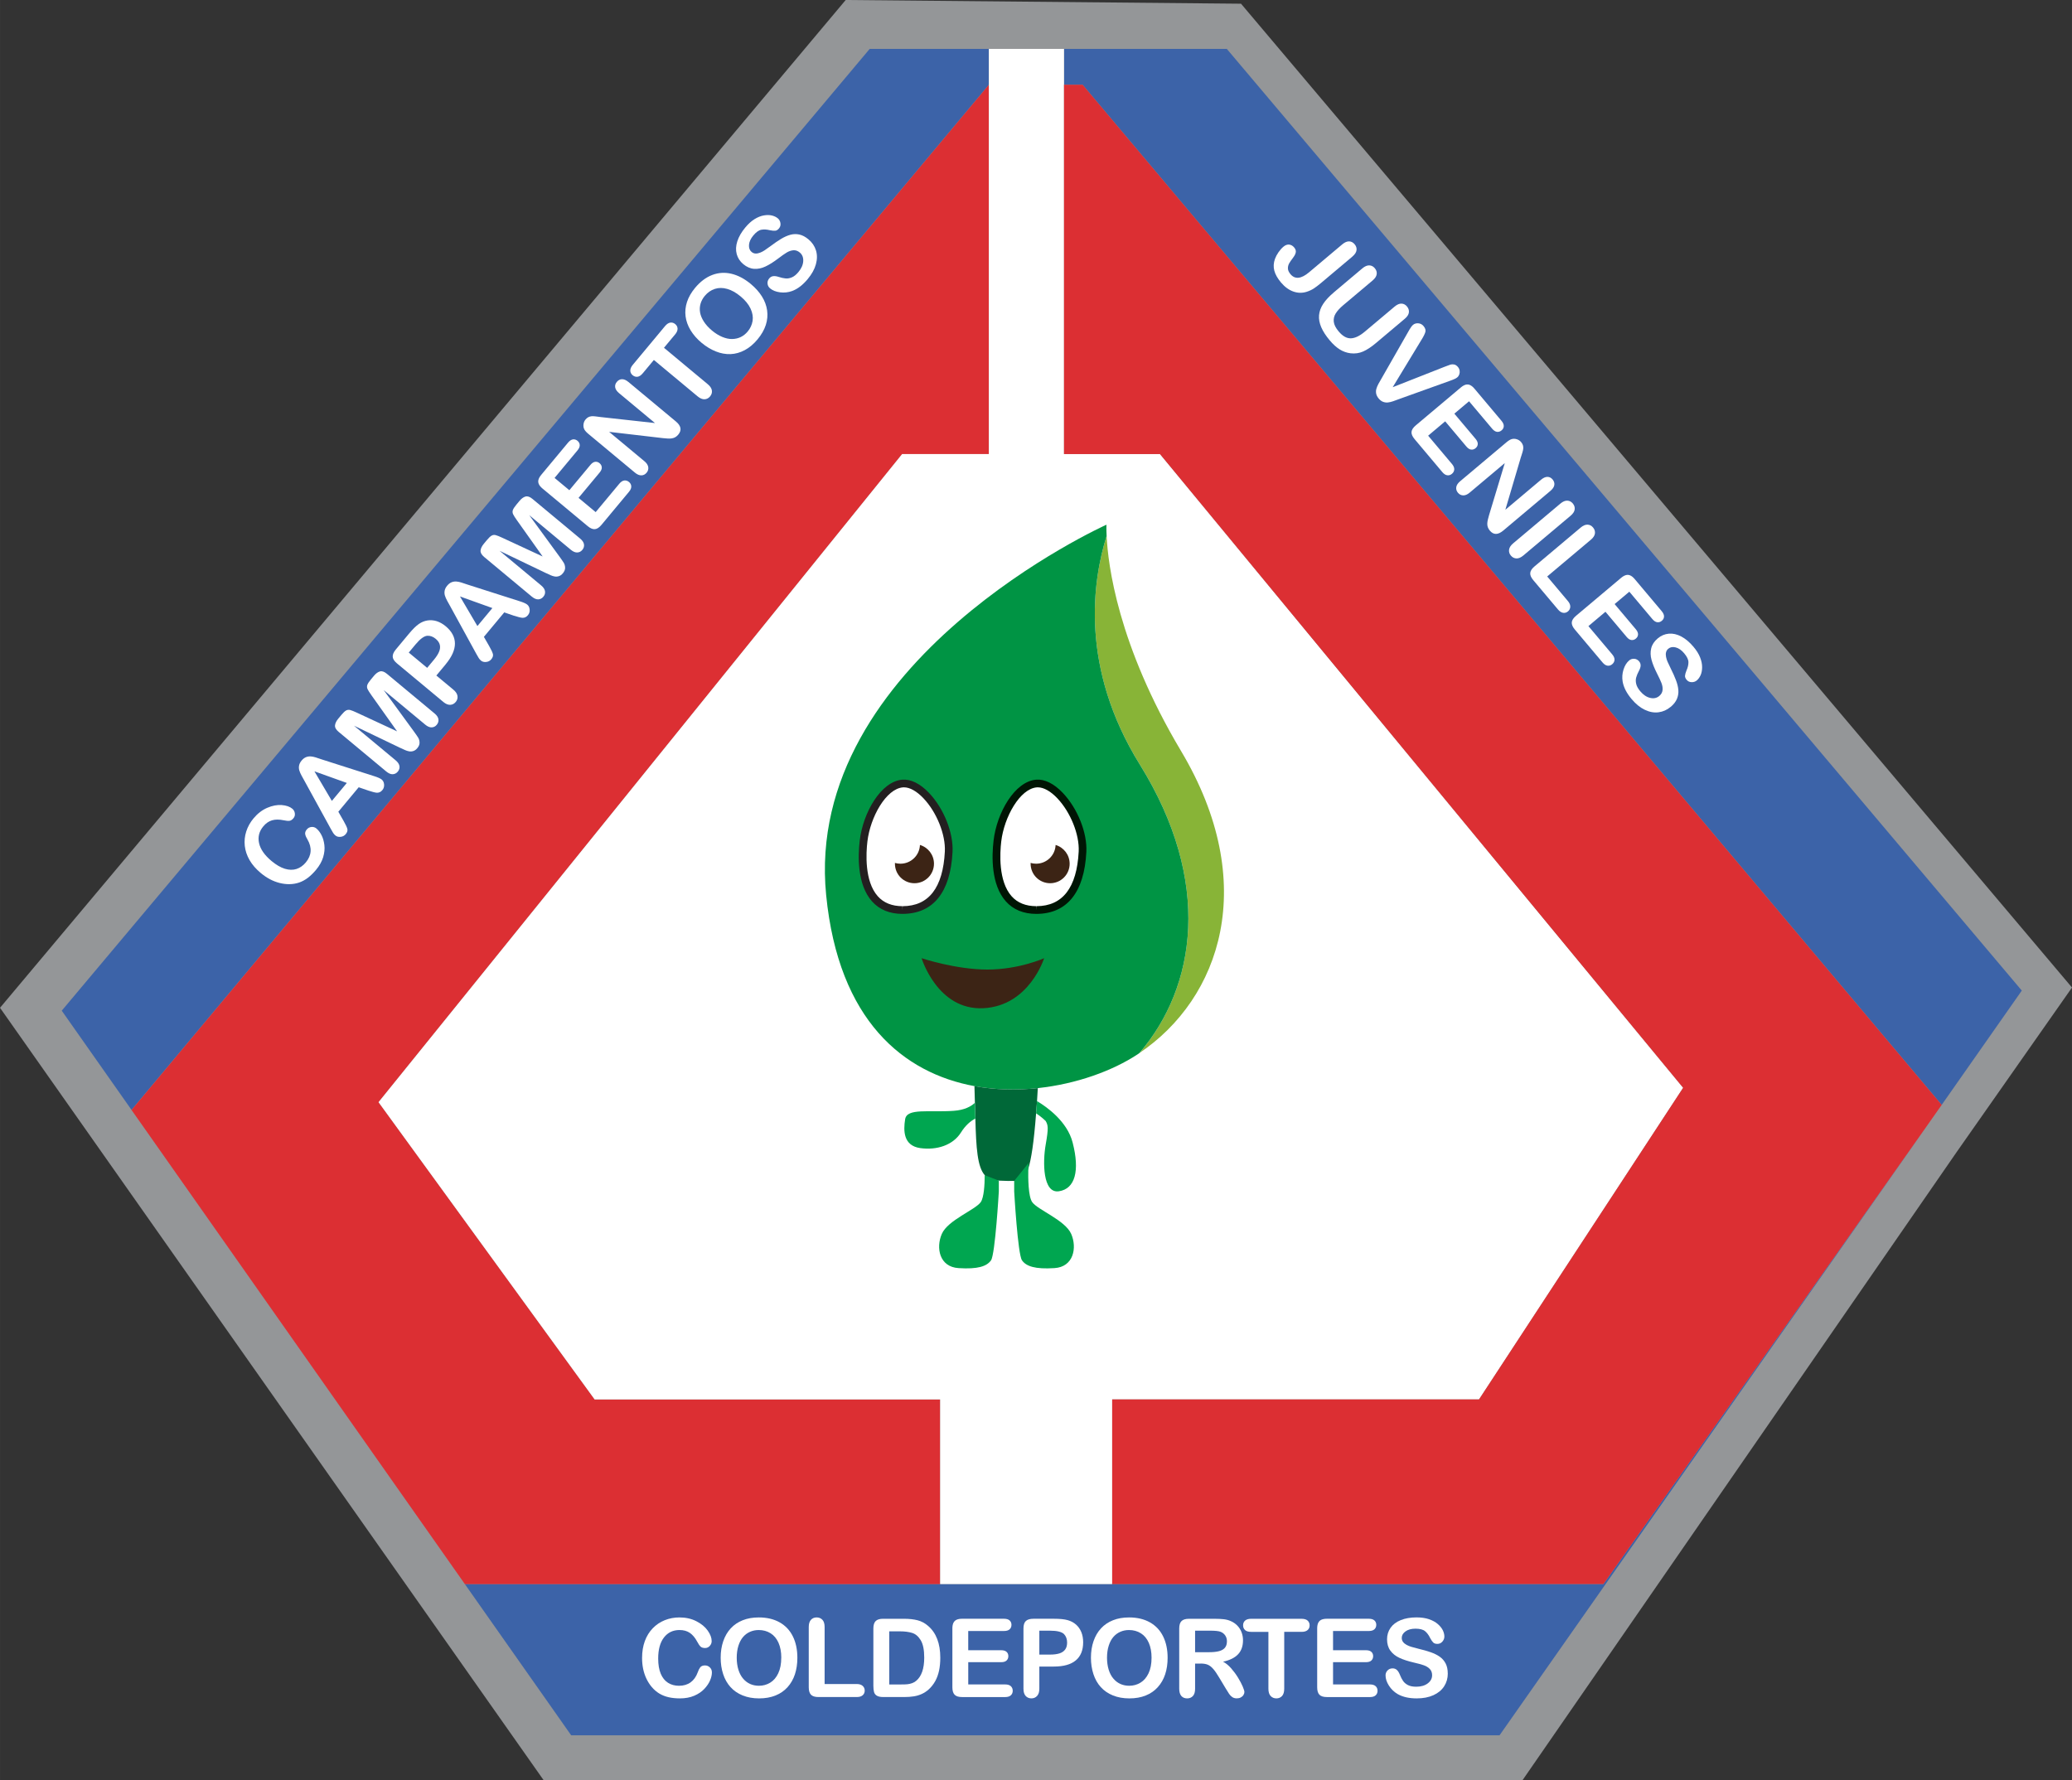 <?xml version="1.0" encoding="UTF-8" standalone="no"?>
<!-- Created with Inkscape (http://www.inkscape.org/) -->

<svg
   xmlns:dc="http://purl.org/dc/elements/1.1/"
   xmlns:cc="http://creativecommons.org/ns#"
   xmlns:rdf="http://www.w3.org/1999/02/22-rdf-syntax-ns#"
   xmlns:svg="http://www.w3.org/2000/svg"
   xmlns="http://www.w3.org/2000/svg"
   xmlns:sodipodi="http://sodipodi.sourceforge.net/DTD/sodipodi-0.dtd"
   xmlns:inkscape="http://www.inkscape.org/namespaces/inkscape"
   width="42.382mm"
   height="36.419mm"
   viewBox="0 0 150.172 129.045"
   id="svg17233"
   version="1.1"
   inkscape:version="0.91 r13725"
   sodipodi:docname="hoja.svg">
  <rect x="0" y="0" width="150.172" height="129.045" fill="#333333" stroke="none"/>
  <defs
     id="defs17235" />
  <sodipodi:namedview
     id="base"
     pagecolor="#ffffff"
     bordercolor="#666666"
     borderopacity="1.0"
     inkscape:pageopacity="0.0"
     inkscape:pageshadow="2"
     inkscape:zoom="0.35"
     inkscape:cx="-505.6284"
     inkscape:cy="-198.33458"
     inkscape:document-units="px"
     inkscape:current-layer="layer1"
     showgrid="false"
     fit-margin-top="0"
     fit-margin-left="0"
     fit-margin-right="0"
     fit-margin-bottom="0"
     inkscape:window-width="1366"
     inkscape:window-height="744"
     inkscape:window-x="0"
     inkscape:window-y="24"
     inkscape:window-maximized="1" />
  <g
     inkscape:label="Capa 1"
     inkscape:groupmode="layer"
     id="layer1"
     transform="translate(-344.914,-204.982)">
    <g
       transform="matrix(1.25,0,0,-1.25,-160.938,785.177)"
       id="g12027">
      <path
         d="m 436.203,360.92 -31.521,44.793 49.034,58.443 22.922,-0.215 48.182,-57.053 -6.691,-9.545 -25.17,-36.423 -56.756,0 z"
         style="fill:#949698;fill-opacity:1;fill-rule:nonzero;stroke:none"
         id="path12029"
         inkscape:connector-curvature="0" />
      <path
         d="m 516.591,399.125 -24.964,-35.602 -53.827,0 -6.167,8.772 66.016,0 18.941,26.83 z"
         style="fill:#3c63a8;fill-opacity:1;fill-rule:nonzero;stroke:none"
         id="path12031"
         inkscape:connector-curvature="0" />
      <path
         d="m 462.017,461.321 0,-2.08 -49.709,-59.451 -4.047,5.756 46.847,55.775 6.91,0 z"
         style="fill:#3c63a8;fill-opacity:1;fill-rule:nonzero;stroke:none"
         id="path12033"
         inkscape:connector-curvature="0" />
      <path
         d="m 456.991,437.825 -30.361,-37.586 12.53,-17.237 20.034,0 0,-10.708 -27.56,0 -19.326,27.494 49.709,59.451 0,-21.415 -5.026,0 z"
         style="fill:#dc2f33;fill-opacity:1;fill-rule:nonzero;stroke:none"
         id="path12035"
         inkscape:connector-curvature="0" />
      <path
         d="m 521.91,406.712 -4.646,-6.63 -49.81,59.158 -1.079,0 0,2.08 9.44,0 46.095,-54.609 z"
         style="fill:#3c63a8;fill-opacity:1;fill-rule:nonzero;stroke:none"
         id="path12037"
         inkscape:connector-curvature="0" />
      <path
         d="m 502.273,401.075 -11.835,-18.072 -21.271,0 0,-10.708 -9.973,0 0,10.708 -20.034,0 -12.53,17.237 30.361,37.586 5.026,0 0,23.495 4.357,0 0,-23.495 5.564,0 30.335,-36.751 z"
         style="fill:#ffffff;fill-opacity:1;fill-rule:nonzero;stroke:none"
         id="path12039"
         inkscape:connector-curvature="0" />
      <path
         d="m 517.264,400.082 -0.446,-0.634 -0.227,-0.323 -18.941,-26.83 -28.482,0 0,10.708 21.271,0 11.835,18.072 -30.335,36.751 -5.564,0 0,21.415 1.079,0 49.81,-59.158 z"
         style="fill:#dc2f33;fill-opacity:1;fill-rule:nonzero;stroke:none"
         id="path12041"
         inkscape:connector-curvature="0" />
      <g
         id="g12043" />
      <g
         id="g12045" />
      <g
         id="g12047">
        <g
           id="g12049">
          <path
             d="m 423.031,416.107 c 0.111,-0.092 0.209,-0.22 0.292,-0.382 0.084,-0.162 0.139,-0.354 0.166,-0.575 0.027,-0.221 0.003,-0.455 -0.071,-0.703 -0.074,-0.247 -0.212,-0.492 -0.414,-0.735 -0.153,-0.184 -0.31,-0.337 -0.47,-0.459 -0.161,-0.122 -0.329,-0.213 -0.505,-0.275 -0.176,-0.061 -0.367,-0.093 -0.574,-0.096 -0.186,-8e-4 -0.373,0.022 -0.563,0.07 -0.19,0.048 -0.375,0.12 -0.557,0.215 -0.18,0.095 -0.358,0.215 -0.531,0.359 -0.281,0.234 -0.498,0.484 -0.652,0.75 -0.154,0.267 -0.246,0.542 -0.278,0.826 -0.032,0.284 -0.003,0.562 0.084,0.836 0.088,0.274 0.228,0.526 0.421,0.758 0.235,0.282 0.501,0.487 0.797,0.614 0.296,0.127 0.577,0.18 0.84,0.16 0.264,-0.021 0.469,-0.092 0.617,-0.215 0.081,-0.068 0.129,-0.156 0.143,-0.264 0.015,-0.109 -0.012,-0.203 -0.079,-0.284 -0.076,-0.091 -0.153,-0.141 -0.233,-0.151 -0.081,-0.01 -0.197,0.002 -0.347,0.033 -0.249,0.052 -0.469,0.051 -0.658,-0.002 -0.189,-0.054 -0.361,-0.171 -0.512,-0.353 -0.242,-0.29 -0.324,-0.614 -0.246,-0.969 0.077,-0.355 0.319,-0.703 0.725,-1.041 0.272,-0.226 0.529,-0.375 0.772,-0.449 0.243,-0.073 0.468,-0.078 0.673,-0.012 0.205,0.066 0.385,0.193 0.541,0.38 0.169,0.203 0.262,0.417 0.278,0.641 0.016,0.224 -0.044,0.453 -0.18,0.687 -0.067,0.107 -0.111,0.206 -0.131,0.299 -0.021,0.093 0.009,0.188 0.091,0.286 0.07,0.084 0.16,0.132 0.268,0.143 0.109,0.012 0.207,-0.019 0.295,-0.092"
             style="fill:#ffffff;fill-opacity:1;fill-rule:nonzero;stroke:none"
             id="path12051"
             inkscape:connector-curvature="0" />
          <path
             d="m 426.056,418.304 -0.577,0.198 -1.181,-1.419 0.309,-0.539 c 0.12,-0.21 0.192,-0.364 0.215,-0.461 0.022,-0.097 -0.01,-0.198 -0.097,-0.302 -0.074,-0.089 -0.172,-0.141 -0.293,-0.154 -0.122,-0.014 -0.224,0.013 -0.307,0.082 -0.048,0.04 -0.09,0.088 -0.128,0.146 -0.037,0.058 -0.086,0.143 -0.147,0.255 l -1.524,2.779 c -0.044,0.079 -0.096,0.175 -0.158,0.286 -0.061,0.112 -0.105,0.213 -0.132,0.303 -0.027,0.091 -0.032,0.185 -0.014,0.281 0.017,0.097 0.066,0.194 0.146,0.291 0.082,0.098 0.169,0.165 0.262,0.2 0.091,0.035 0.184,0.048 0.277,0.04 0.092,-0.008 0.184,-0.027 0.274,-0.055 0.09,-0.029 0.21,-0.068 0.359,-0.119 l 3.011,-0.962 c 0.231,-0.071 0.385,-0.14 0.463,-0.204 0.081,-0.067 0.127,-0.163 0.138,-0.286 0.011,-0.124 -0.023,-0.233 -0.102,-0.328 -0.046,-0.055 -0.096,-0.095 -0.148,-0.118 -0.053,-0.023 -0.108,-0.034 -0.164,-0.033 -0.057,0.002 -0.133,0.017 -0.23,0.044 -0.096,0.028 -0.181,0.053 -0.253,0.076 z m -2.133,-0.594 0,0 0.868,1.043 -1.879,0.673 1.011,-1.715 z"
             style="fill:#ffffff;fill-opacity:1;fill-rule:nonzero;stroke:none"
             id="path12053"
             inkscape:connector-curvature="0" />
          <path
             d="m 427.897,420.781 -2.689,1.291 2.409,-2.004 c 0.134,-0.111 0.209,-0.225 0.226,-0.339 0.017,-0.115 -0.015,-0.221 -0.097,-0.32 -0.079,-0.095 -0.177,-0.145 -0.293,-0.151 -0.116,-0.006 -0.241,0.048 -0.377,0.16 l -2.761,2.298 c -0.152,0.127 -0.222,0.252 -0.209,0.376 0.013,0.124 0.076,0.253 0.188,0.388 l 0.182,0.219 c 0.109,0.132 0.201,0.217 0.274,0.257 0.074,0.039 0.153,0.048 0.239,0.025 0.086,-0.023 0.213,-0.074 0.384,-0.154 l 2.333,-1.083 -1.49,2.097 c -0.109,0.153 -0.183,0.269 -0.221,0.349 -0.038,0.08 -0.044,0.16 -0.019,0.239 0.026,0.079 0.093,0.185 0.203,0.316 l 0.182,0.219 c 0.112,0.135 0.228,0.22 0.346,0.255 0.12,0.035 0.255,-0.011 0.408,-0.138 l 2.761,-2.297 c 0.134,-0.111 0.209,-0.224 0.226,-0.339 0.017,-0.115 -0.016,-0.222 -0.099,-0.322 -0.078,-0.094 -0.175,-0.143 -0.292,-0.148 -0.117,-0.005 -0.242,0.048 -0.375,0.159 l -2.409,2.004 1.759,-2.409 c 0.114,-0.157 0.195,-0.274 0.243,-0.353 0.048,-0.079 0.074,-0.173 0.078,-0.281 0.005,-0.108 -0.039,-0.217 -0.13,-0.326 -0.069,-0.083 -0.145,-0.138 -0.228,-0.165 -0.084,-0.028 -0.166,-0.034 -0.248,-0.019 -0.082,0.014 -0.164,0.041 -0.247,0.079 -0.083,0.038 -0.169,0.078 -0.257,0.119"
             style="fill:#ffffff;fill-opacity:1;fill-rule:nonzero;stroke:none"
             id="path12055"
             inkscape:connector-curvature="0" />
          <path
             d="m 430.52,425.629 -0.539,-0.647 0.988,-0.822 c 0.141,-0.117 0.221,-0.24 0.238,-0.367 0.018,-0.127 -0.016,-0.241 -0.101,-0.343 -0.088,-0.106 -0.197,-0.162 -0.322,-0.167 -0.126,-0.005 -0.259,0.051 -0.399,0.167 l -2.69,2.238 c -0.155,0.13 -0.237,0.258 -0.244,0.385 -0.007,0.127 0.054,0.268 0.184,0.423 l 0.755,0.907 c 0.223,0.268 0.415,0.457 0.577,0.568 0.158,0.11 0.327,0.178 0.505,0.205 0.179,0.027 0.357,0.013 0.535,-0.044 0.178,-0.057 0.351,-0.155 0.517,-0.293 0.355,-0.296 0.533,-0.629 0.535,-1.001 10e-4,-0.372 -0.179,-0.774 -0.539,-1.207 z m -1.742,1.16 0,0 -0.396,-0.476 1.067,-0.887 0.396,0.476 c 0.139,0.167 0.237,0.32 0.295,0.462 0.059,0.141 0.072,0.274 0.042,0.398 -0.03,0.125 -0.11,0.241 -0.238,0.348 -0.154,0.128 -0.317,0.187 -0.489,0.177 -0.188,-0.016 -0.413,-0.182 -0.676,-0.497"
             style="fill:#ffffff;fill-opacity:1;fill-rule:nonzero;stroke:none"
             id="path12057"
             inkscape:connector-curvature="0" />
          <path
             d="m 434.495,428.445 -0.576,0.198 -1.181,-1.419 0.309,-0.539 c 0.12,-0.211 0.192,-0.364 0.215,-0.461 0.022,-0.097 -0.01,-0.198 -0.097,-0.302 -0.074,-0.089 -0.172,-0.141 -0.293,-0.154 -0.122,-0.014 -0.224,0.013 -0.306,0.082 -0.048,0.04 -0.091,0.089 -0.128,0.147 -0.037,0.058 -0.086,0.143 -0.147,0.255 l -1.523,2.779 c -0.044,0.079 -0.097,0.175 -0.159,0.286 -0.061,0.112 -0.105,0.213 -0.132,0.304 -0.027,0.09 -0.031,0.184 -0.014,0.281 0.018,0.097 0.066,0.194 0.147,0.291 0.082,0.098 0.169,0.165 0.261,0.2 0.092,0.035 0.184,0.048 0.277,0.04 0.092,-0.008 0.184,-0.027 0.274,-0.055 0.09,-0.029 0.21,-0.068 0.358,-0.119 l 3.011,-0.962 c 0.231,-0.071 0.385,-0.139 0.463,-0.204 0.081,-0.067 0.127,-0.163 0.138,-0.286 0.012,-0.124 -0.023,-0.233 -0.102,-0.328 -0.046,-0.056 -0.096,-0.095 -0.148,-0.118 -0.053,-0.023 -0.108,-0.034 -0.164,-0.032 -0.056,0.002 -0.133,0.016 -0.229,0.044 -0.097,0.028 -0.181,0.053 -0.254,0.076 z m -2.133,-0.594 0,0 0.868,1.043 -1.878,0.673 1.01,-1.716 z"
             style="fill:#ffffff;fill-opacity:1;fill-rule:nonzero;stroke:none"
             id="path12059"
             inkscape:connector-curvature="0" />
          <path
             d="m 436.336,430.923 -2.689,1.291 2.409,-2.005 c 0.134,-0.111 0.209,-0.224 0.226,-0.339 0.017,-0.115 -0.015,-0.222 -0.097,-0.32 -0.079,-0.095 -0.177,-0.145 -0.293,-0.151 -0.116,-0.006 -0.241,0.048 -0.377,0.16 l -2.761,2.298 c -0.152,0.127 -0.221,0.252 -0.209,0.376 0.013,0.124 0.076,0.253 0.188,0.388 l 0.182,0.219 c 0.11,0.132 0.201,0.217 0.274,0.257 0.074,0.04 0.152,0.048 0.239,0.025 0.086,-0.023 0.213,-0.074 0.383,-0.154 l 2.334,-1.083 -1.49,2.098 c -0.109,0.152 -0.183,0.269 -0.221,0.349 -0.039,0.08 -0.044,0.16 -0.019,0.239 0.026,0.079 0.094,0.185 0.203,0.316 l 0.182,0.219 c 0.112,0.135 0.228,0.22 0.347,0.255 0.12,0.035 0.255,-0.011 0.408,-0.138 l 2.761,-2.297 c 0.134,-0.111 0.209,-0.224 0.226,-0.339 0.017,-0.115 -0.016,-0.222 -0.099,-0.322 -0.078,-0.093 -0.175,-0.143 -0.292,-0.148 -0.117,-0.005 -0.242,0.048 -0.375,0.159 l -2.409,2.005 1.758,-2.409 c 0.114,-0.157 0.195,-0.275 0.243,-0.354 0.048,-0.079 0.075,-0.173 0.079,-0.281 0.004,-0.109 -0.04,-0.217 -0.131,-0.327 -0.069,-0.083 -0.145,-0.138 -0.228,-0.165 -0.083,-0.027 -0.166,-0.034 -0.248,-0.019 -0.082,0.014 -0.164,0.041 -0.247,0.079 -0.083,0.038 -0.169,0.078 -0.257,0.119"
             style="fill:#ffffff;fill-opacity:1;fill-rule:nonzero;stroke:none"
             id="path12061"
             inkscape:connector-curvature="0" />
          <path
             d="m 438.161,438.034 -1.325,-1.593 0.857,-0.713 1.22,1.466 c 0.09,0.108 0.181,0.168 0.274,0.181 0.093,0.013 0.179,-0.014 0.258,-0.08 0.079,-0.066 0.122,-0.146 0.129,-0.24 0.006,-0.094 -0.036,-0.195 -0.128,-0.305 l -1.22,-1.466 0.993,-0.826 1.371,1.647 c 0.092,0.111 0.188,0.173 0.286,0.187 0.098,0.013 0.19,-0.016 0.276,-0.087 0.083,-0.069 0.126,-0.152 0.131,-0.252 0.005,-0.099 -0.039,-0.205 -0.132,-0.316 l -1.598,-1.921 c -0.128,-0.154 -0.255,-0.236 -0.379,-0.247 -0.124,-0.011 -0.263,0.047 -0.415,0.174 l -2.623,2.183 c -0.102,0.085 -0.172,0.168 -0.211,0.252 -0.039,0.084 -0.046,0.17 -0.023,0.259 0.024,0.089 0.078,0.183 0.162,0.283 l 1.552,1.866 c 0.094,0.113 0.189,0.175 0.284,0.189 0.095,0.013 0.183,-0.014 0.265,-0.081 0.082,-0.069 0.126,-0.151 0.13,-0.247 0.005,-0.097 -0.04,-0.201 -0.134,-0.314"
             style="fill:#ffffff;fill-opacity:1;fill-rule:nonzero;stroke:none"
             id="path12063"
             inkscape:connector-curvature="0" />
          <path
             d="m 439.47,439.975 3.188,-0.352 -2.076,1.728 c -0.135,0.112 -0.211,0.225 -0.231,0.339 -0.019,0.114 0.012,0.22 0.094,0.319 0.085,0.102 0.185,0.154 0.301,0.157 0.117,0.002 0.242,-0.053 0.377,-0.165 l 2.745,-2.284 c 0.306,-0.255 0.354,-0.509 0.142,-0.763 -0.053,-0.064 -0.11,-0.113 -0.17,-0.149 -0.061,-0.035 -0.129,-0.059 -0.206,-0.071 -0.077,-0.012 -0.157,-0.014 -0.241,-0.008 -0.086,0.006 -0.172,0.013 -0.258,0.021 l -3.136,0.366 2.045,-1.702 c 0.133,-0.111 0.207,-0.226 0.225,-0.344 0.016,-0.118 -0.015,-0.226 -0.096,-0.323 -0.083,-0.1 -0.185,-0.152 -0.303,-0.154 -0.12,-0.003 -0.245,0.05 -0.377,0.16 l -2.692,2.24 c -0.115,0.095 -0.194,0.183 -0.238,0.262 -0.046,0.089 -0.063,0.188 -0.05,0.296 0.013,0.107 0.052,0.202 0.12,0.282 0.053,0.064 0.109,0.109 0.167,0.138 0.058,0.028 0.12,0.044 0.182,0.05 0.064,0.005 0.138,0.002 0.223,-0.008 0.085,-0.011 0.174,-0.021 0.266,-0.034"
             style="fill:#ffffff;fill-opacity:1;fill-rule:nonzero;stroke:none"
             id="path12065"
             inkscape:connector-curvature="0" />
          <path
             d="m 443.821,444.759 -0.641,-0.771 2.535,-2.11 c 0.146,-0.121 0.227,-0.244 0.243,-0.368 0.017,-0.124 -0.018,-0.237 -0.104,-0.341 -0.087,-0.105 -0.194,-0.16 -0.32,-0.167 -0.126,-0.006 -0.261,0.051 -0.405,0.17 l -2.535,2.11 -0.642,-0.771 c -0.1,-0.121 -0.202,-0.188 -0.303,-0.203 -0.103,-0.014 -0.197,0.015 -0.284,0.087 -0.09,0.075 -0.137,0.166 -0.138,0.27 -0.001,0.105 0.046,0.215 0.142,0.331 l 1.87,2.247 c 0.102,0.122 0.204,0.19 0.308,0.205 0.104,0.015 0.199,-0.015 0.286,-0.087 0.087,-0.073 0.132,-0.161 0.135,-0.266 0.003,-0.105 -0.046,-0.217 -0.146,-0.338"
             style="fill:#ffffff;fill-opacity:1;fill-rule:nonzero;stroke:none"
             id="path12067"
             inkscape:connector-curvature="0" />
          <path
             d="m 444.983,447.462 c 0.301,0.362 0.633,0.612 0.996,0.749 0.363,0.137 0.735,0.16 1.117,0.068 0.382,-0.092 0.755,-0.29 1.12,-0.593 0.27,-0.225 0.484,-0.466 0.644,-0.722 0.16,-0.257 0.26,-0.525 0.3,-0.806 0.04,-0.281 0.015,-0.563 -0.076,-0.847 -0.092,-0.284 -0.252,-0.563 -0.48,-0.837 -0.227,-0.273 -0.475,-0.481 -0.742,-0.623 -0.268,-0.143 -0.542,-0.219 -0.822,-0.23 -0.28,-0.011 -0.564,0.04 -0.851,0.154 -0.287,0.114 -0.561,0.28 -0.823,0.497 -0.268,0.223 -0.482,0.467 -0.642,0.73 -0.16,0.263 -0.257,0.533 -0.292,0.81 -0.035,0.277 -0.008,0.554 0.083,0.833 0.091,0.279 0.247,0.551 0.469,0.818 z m 2.631,-0.489 0,0 c -0.256,0.213 -0.512,0.356 -0.768,0.429 -0.256,0.073 -0.495,0.073 -0.719,3e-4 -0.224,-0.073 -0.418,-0.209 -0.583,-0.407 -0.117,-0.141 -0.199,-0.294 -0.246,-0.458 -0.046,-0.164 -0.055,-0.331 -0.025,-0.503 0.03,-0.171 0.103,-0.347 0.219,-0.528 0.117,-0.181 0.273,-0.354 0.47,-0.518 0.198,-0.165 0.399,-0.289 0.6,-0.372 0.202,-0.084 0.394,-0.124 0.575,-0.12 0.181,0.004 0.347,0.043 0.499,0.117 0.15,0.074 0.285,0.182 0.402,0.324 0.15,0.181 0.243,0.385 0.28,0.611 0.035,0.227 -0.004,0.464 -0.118,0.71 -0.115,0.247 -0.309,0.485 -0.585,0.715"
             style="fill:#ffffff;fill-opacity:1;fill-rule:nonzero;stroke:none"
             id="path12069"
             inkscape:connector-curvature="0" />
          <path
             d="m 451.558,450.275 c 0.211,-0.176 0.356,-0.388 0.433,-0.636 0.078,-0.248 0.077,-0.517 -0.002,-0.806 -0.079,-0.289 -0.239,-0.577 -0.478,-0.864 -0.287,-0.344 -0.588,-0.574 -0.904,-0.69 -0.225,-0.081 -0.458,-0.106 -0.697,-0.075 -0.239,0.031 -0.432,0.108 -0.58,0.231 -0.085,0.071 -0.134,0.162 -0.145,0.273 -0.012,0.11 0.021,0.211 0.097,0.303 0.062,0.074 0.138,0.118 0.229,0.13 0.091,0.012 0.198,-0.003 0.322,-0.044 0.148,-0.048 0.281,-0.077 0.398,-0.088 0.118,-0.011 0.239,0.011 0.365,0.064 0.127,0.053 0.254,0.156 0.38,0.308 0.174,0.209 0.267,0.42 0.278,0.633 0.012,0.212 -0.056,0.379 -0.202,0.5 -0.116,0.097 -0.239,0.139 -0.37,0.129 -0.132,-0.011 -0.263,-0.056 -0.394,-0.136 -0.131,-0.08 -0.296,-0.196 -0.494,-0.348 -0.268,-0.202 -0.51,-0.355 -0.731,-0.458 -0.219,-0.104 -0.438,-0.149 -0.655,-0.135 -0.218,0.014 -0.429,0.105 -0.63,0.272 -0.191,0.16 -0.319,0.354 -0.381,0.583 -0.062,0.229 -0.05,0.476 0.035,0.741 0.085,0.265 0.239,0.532 0.462,0.8 0.178,0.214 0.359,0.377 0.542,0.489 0.183,0.112 0.362,0.183 0.536,0.213 0.173,0.03 0.329,0.028 0.465,-0.005 0.137,-0.033 0.251,-0.088 0.343,-0.164 0.084,-0.07 0.135,-0.163 0.153,-0.278 0.018,-0.116 -0.01,-0.218 -0.084,-0.307 -0.068,-0.081 -0.139,-0.126 -0.214,-0.134 -0.076,-0.008 -0.18,0.002 -0.313,0.029 -0.184,0.046 -0.351,0.056 -0.498,0.028 -0.148,-0.027 -0.304,-0.139 -0.467,-0.336 -0.151,-0.183 -0.234,-0.363 -0.247,-0.541 -0.013,-0.179 0.036,-0.315 0.149,-0.409 0.069,-0.058 0.146,-0.09 0.228,-0.093 0.082,-0.004 0.17,0.012 0.262,0.048 0.092,0.036 0.177,0.08 0.255,0.131 0.077,0.051 0.201,0.139 0.372,0.263 0.209,0.158 0.408,0.294 0.597,0.408 0.188,0.113 0.368,0.193 0.541,0.239 0.172,0.046 0.345,0.05 0.519,0.011 0.174,-0.038 0.349,-0.131 0.524,-0.278"
             style="fill:#ffffff;fill-opacity:1;fill-rule:nonzero;stroke:none"
             id="path12071"
             inkscape:connector-curvature="0" />
        </g>
      </g>
      <g
         id="g12073">
        <path
           d="m 483.097,449.278 -1.819,-1.532 c -0.158,-0.133 -0.298,-0.239 -0.419,-0.319 -0.122,-0.079 -0.26,-0.143 -0.413,-0.192 -0.258,-0.082 -0.516,-0.077 -0.776,0.015 -0.259,0.092 -0.499,0.268 -0.718,0.529 -0.198,0.236 -0.326,0.463 -0.384,0.683 -0.058,0.22 -0.045,0.448 0.039,0.683 0.046,0.125 0.113,0.252 0.202,0.381 0.089,0.128 0.185,0.237 0.29,0.325 0.111,0.093 0.221,0.133 0.331,0.121 0.11,-0.013 0.206,-0.067 0.287,-0.163 0.079,-0.093 0.111,-0.186 0.097,-0.279 -0.014,-0.092 -0.067,-0.2 -0.159,-0.32 -0.1,-0.129 -0.174,-0.238 -0.224,-0.325 -0.05,-0.088 -0.075,-0.186 -0.074,-0.293 10e-4,-0.107 0.051,-0.219 0.149,-0.336 0.261,-0.311 0.621,-0.275 1.077,0.109 l 1.921,1.617 c 0.142,0.12 0.275,0.178 0.398,0.176 0.124,-0.002 0.231,-0.058 0.322,-0.165 0.092,-0.109 0.129,-0.226 0.111,-0.349 -0.017,-0.124 -0.097,-0.245 -0.239,-0.365"
           style="fill:#ffffff;fill-opacity:1;fill-rule:nonzero;stroke:none"
           id="path12075"
           inkscape:connector-curvature="0" />
        <path
           d="m 482.003,447.187 1.67,1.406 c 0.142,0.119 0.276,0.177 0.401,0.173 0.125,-0.004 0.232,-0.058 0.32,-0.163 0.092,-0.109 0.129,-0.225 0.111,-0.349 -0.017,-0.124 -0.097,-0.245 -0.239,-0.365 l -1.708,-1.438 c -0.194,-0.164 -0.338,-0.322 -0.432,-0.475 -0.093,-0.153 -0.13,-0.315 -0.109,-0.486 0.021,-0.171 0.115,-0.356 0.283,-0.555 0.231,-0.275 0.468,-0.408 0.71,-0.399 0.242,0.009 0.511,0.139 0.808,0.389 l 1.723,1.449 c 0.144,0.121 0.278,0.18 0.401,0.175 0.123,-0.004 0.23,-0.059 0.319,-0.165 0.089,-0.106 0.126,-0.221 0.111,-0.346 -0.015,-0.124 -0.094,-0.247 -0.238,-0.368 l -1.67,-1.406 c -0.272,-0.229 -0.521,-0.393 -0.747,-0.492 -0.226,-0.1 -0.47,-0.134 -0.731,-0.103 -0.223,0.028 -0.432,0.103 -0.627,0.225 -0.194,0.122 -0.386,0.296 -0.574,0.52 -0.225,0.267 -0.39,0.521 -0.494,0.762 -0.104,0.241 -0.148,0.474 -0.129,0.697 0.019,0.223 0.098,0.443 0.239,0.658 0.14,0.215 0.342,0.434 0.604,0.654"
           style="fill:#ffffff;fill-opacity:1;fill-rule:nonzero;stroke:none"
           id="path12077"
           inkscape:connector-curvature="0" />
        <path
           d="m 487.1,444.449 -1.667,-2.747 3.01,1.185 c 0.157,0.063 0.27,0.104 0.335,0.124 0.066,0.02 0.138,0.023 0.216,0.008 0.079,-0.015 0.153,-0.063 0.222,-0.146 0.051,-0.059 0.082,-0.128 0.096,-0.205 0.013,-0.077 0.007,-0.151 -0.018,-0.222 -0.025,-0.071 -0.063,-0.128 -0.114,-0.17 -0.035,-0.029 -0.076,-0.056 -0.124,-0.081 -0.048,-0.024 -0.098,-0.046 -0.148,-0.064 -0.051,-0.018 -0.102,-0.038 -0.155,-0.058 l -2.978,-1.069 c -0.112,-0.043 -0.22,-0.082 -0.323,-0.118 -0.103,-0.035 -0.202,-0.058 -0.293,-0.069 -0.092,-0.01 -0.186,0.001 -0.279,0.035 -0.093,0.034 -0.179,0.098 -0.259,0.193 -0.08,0.095 -0.128,0.191 -0.147,0.287 -0.018,0.097 -0.014,0.191 0.014,0.283 0.027,0.091 0.066,0.185 0.118,0.28 0.052,0.095 0.109,0.195 0.17,0.298 l 1.555,2.721 c 0.029,0.049 0.057,0.098 0.084,0.146 0.028,0.048 0.059,0.097 0.096,0.146 0.037,0.049 0.071,0.086 0.103,0.113 0.081,0.068 0.181,0.097 0.302,0.088 0.121,-0.009 0.223,-0.062 0.305,-0.16 0.101,-0.12 0.136,-0.235 0.104,-0.347 -0.032,-0.111 -0.106,-0.261 -0.224,-0.449"
           style="fill:#ffffff;fill-opacity:1;fill-rule:nonzero;stroke:none"
           id="path12079"
           inkscape:connector-curvature="0" />
        <path
           d="m 491.194,439.301 -1.334,1.585 -0.853,-0.718 1.228,-1.459 c 0.09,-0.107 0.134,-0.208 0.13,-0.301 -0.004,-0.094 -0.045,-0.173 -0.124,-0.24 -0.079,-0.067 -0.166,-0.095 -0.259,-0.085 -0.093,0.01 -0.186,0.07 -0.278,0.179 l -1.228,1.46 -0.988,-0.832 1.38,-1.64 c 0.093,-0.111 0.138,-0.215 0.134,-0.314 -0.005,-0.1 -0.049,-0.185 -0.134,-0.257 -0.082,-0.07 -0.173,-0.098 -0.271,-0.085 -0.099,0.013 -0.194,0.074 -0.287,0.185 l -1.609,1.912 c -0.129,0.153 -0.188,0.292 -0.177,0.417 0.012,0.124 0.093,0.25 0.245,0.378 l 2.611,2.197 c 0.101,0.085 0.196,0.14 0.285,0.164 0.089,0.024 0.176,0.016 0.259,-0.024 0.083,-0.039 0.167,-0.108 0.25,-0.208 l 1.563,-1.858 c 0.095,-0.112 0.14,-0.217 0.136,-0.313 -0.003,-0.096 -0.046,-0.179 -0.127,-0.246 -0.082,-0.069 -0.171,-0.097 -0.267,-0.085 -0.096,0.013 -0.19,0.075 -0.285,0.187"
           style="fill:#ffffff;fill-opacity:1;fill-rule:nonzero;stroke:none"
           id="path12081"
           inkscape:connector-curvature="0" />
        <path
           d="m 492.874,437.671 -0.909,-3.076 2.066,1.739 c 0.134,0.113 0.259,0.169 0.375,0.168 0.115,-0.002 0.215,-0.051 0.297,-0.149 0.085,-0.102 0.118,-0.209 0.101,-0.324 -0.018,-0.115 -0.094,-0.229 -0.229,-0.342 l -2.732,-2.299 c -0.305,-0.257 -0.563,-0.258 -0.776,-0.006 -0.053,0.063 -0.092,0.128 -0.116,0.193 -0.024,0.066 -0.036,0.138 -0.034,0.215 0.003,0.077 0.014,0.157 0.035,0.239 0.021,0.083 0.043,0.166 0.067,0.251 l 0.913,3.022 -2.035,-1.713 c -0.133,-0.112 -0.259,-0.165 -0.379,-0.161 -0.12,0.005 -0.221,0.055 -0.301,0.151 -0.084,0.1 -0.117,0.209 -0.099,0.326 0.018,0.118 0.093,0.232 0.224,0.342 l 2.68,2.255 c 0.113,0.096 0.214,0.159 0.3,0.187 0.096,0.03 0.196,0.029 0.3,-0.003 0.104,-0.032 0.19,-0.088 0.257,-0.168 0.053,-0.063 0.088,-0.126 0.106,-0.188 0.017,-0.063 0.023,-0.125 0.017,-0.189 -0.007,-0.063 -0.022,-0.136 -0.047,-0.218 -0.026,-0.082 -0.052,-0.168 -0.08,-0.256"
           style="fill:#ffffff;fill-opacity:1;fill-rule:nonzero;stroke:none"
           id="path12083"
           inkscape:connector-curvature="0" />
        <path
           d="m 492.418,432.648 2.736,2.303 c 0.142,0.12 0.276,0.177 0.402,0.172 0.126,-0.005 0.232,-0.059 0.318,-0.161 0.089,-0.106 0.126,-0.221 0.111,-0.346 -0.015,-0.124 -0.094,-0.247 -0.238,-0.368 l -2.736,-2.303 c -0.144,-0.121 -0.279,-0.178 -0.405,-0.173 -0.126,0.005 -0.234,0.061 -0.323,0.167 -0.085,0.101 -0.12,0.215 -0.103,0.341 0.017,0.126 0.096,0.249 0.238,0.368"
           style="fill:#ffffff;fill-opacity:1;fill-rule:nonzero;stroke:none"
           id="path12085"
           inkscape:connector-curvature="0" />
        <path
           d="m 496.919,432.854 -2.528,-2.128 1.2,-1.426 c 0.096,-0.114 0.142,-0.224 0.138,-0.331 -0.005,-0.107 -0.049,-0.196 -0.132,-0.267 -0.085,-0.071 -0.179,-0.1 -0.283,-0.084 -0.103,0.016 -0.203,0.081 -0.3,0.196 l -1.43,1.698 c -0.129,0.153 -0.188,0.292 -0.176,0.417 0.012,0.124 0.093,0.25 0.245,0.378 l 2.675,2.251 c 0.142,0.12 0.276,0.177 0.4,0.173 0.125,-0.005 0.232,-0.058 0.32,-0.163 0.089,-0.105 0.126,-0.221 0.111,-0.346 -0.015,-0.124 -0.094,-0.247 -0.238,-0.368"
           style="fill:#ffffff;fill-opacity:1;fill-rule:nonzero;stroke:none"
           id="path12087"
           inkscape:connector-curvature="0" />
        <path
           d="m 500.487,428.258 -1.334,1.585 -0.853,-0.718 1.228,-1.459 c 0.09,-0.107 0.133,-0.208 0.13,-0.301 -0.004,-0.094 -0.045,-0.173 -0.124,-0.24 -0.079,-0.067 -0.165,-0.095 -0.259,-0.085 -0.093,0.01 -0.186,0.07 -0.277,0.179 l -1.229,1.46 -0.988,-0.832 1.38,-1.639 c 0.093,-0.111 0.138,-0.215 0.134,-0.314 -0.005,-0.1 -0.05,-0.185 -0.135,-0.257 -0.083,-0.07 -0.173,-0.098 -0.271,-0.085 -0.099,0.013 -0.194,0.075 -0.287,0.185 l -1.609,1.912 c -0.129,0.153 -0.188,0.292 -0.177,0.417 0.012,0.124 0.093,0.25 0.245,0.378 l 2.611,2.197 c 0.102,0.085 0.196,0.14 0.285,0.164 0.089,0.024 0.176,0.016 0.259,-0.024 0.083,-0.039 0.166,-0.108 0.25,-0.208 l 1.563,-1.858 c 0.094,-0.112 0.14,-0.217 0.136,-0.313 -0.003,-0.096 -0.046,-0.179 -0.127,-0.246 -0.082,-0.069 -0.171,-0.097 -0.267,-0.084 -0.096,0.012 -0.191,0.074 -0.285,0.187"
           style="fill:#ffffff;fill-opacity:1;fill-rule:nonzero;stroke:none"
           id="path12089"
           inkscape:connector-curvature="0" />
        <path
           d="m 501.548,423.164 c -0.21,-0.177 -0.444,-0.281 -0.703,-0.314 -0.259,-0.033 -0.523,0.015 -0.793,0.144 -0.27,0.128 -0.526,0.336 -0.766,0.622 -0.289,0.343 -0.462,0.68 -0.52,1.012 -0.04,0.236 -0.023,0.469 0.049,0.699 0.073,0.23 0.182,0.406 0.329,0.53 0.085,0.072 0.183,0.103 0.294,0.096 0.111,-0.008 0.205,-0.058 0.282,-0.149 0.063,-0.074 0.091,-0.157 0.088,-0.248 -0.004,-0.091 -0.038,-0.194 -0.1,-0.309 -0.073,-0.137 -0.126,-0.263 -0.157,-0.377 -0.031,-0.114 -0.032,-0.238 -0.001,-0.371 0.03,-0.134 0.109,-0.277 0.236,-0.429 0.175,-0.208 0.367,-0.337 0.574,-0.385 0.206,-0.049 0.383,-0.012 0.528,0.11 0.115,0.097 0.179,0.211 0.192,0.342 0.013,0.131 -0.009,0.268 -0.064,0.411 -0.056,0.143 -0.141,0.326 -0.255,0.548 -0.151,0.299 -0.259,0.565 -0.322,0.799 -0.064,0.234 -0.069,0.458 -0.017,0.67 0.052,0.212 0.179,0.403 0.379,0.571 0.191,0.161 0.405,0.252 0.641,0.273 0.236,0.021 0.477,-0.034 0.724,-0.164 0.245,-0.13 0.481,-0.329 0.706,-0.596 0.179,-0.213 0.308,-0.42 0.386,-0.62 0.078,-0.2 0.116,-0.388 0.115,-0.565 -10e-4,-0.176 -0.03,-0.329 -0.086,-0.457 -0.057,-0.128 -0.131,-0.231 -0.222,-0.309 -0.084,-0.07 -0.185,-0.104 -0.302,-0.101 -0.117,0.003 -0.213,0.048 -0.287,0.136 -0.068,0.08 -0.1,0.159 -0.094,0.234 0.005,0.076 0.032,0.177 0.083,0.303 0.078,0.173 0.117,0.335 0.115,0.485 -5e-4,0.15 -0.084,0.324 -0.249,0.519 -0.153,0.181 -0.316,0.295 -0.489,0.339 -0.174,0.044 -0.316,0.019 -0.429,-0.076 -0.07,-0.058 -0.113,-0.128 -0.132,-0.208 -0.019,-0.081 -0.019,-0.169 0.001,-0.266 0.019,-0.098 0.047,-0.189 0.084,-0.274 0.037,-0.085 0.101,-0.222 0.194,-0.412 0.119,-0.235 0.217,-0.454 0.295,-0.66 0.079,-0.205 0.125,-0.397 0.14,-0.574 0.015,-0.178 -0.013,-0.349 -0.081,-0.513 -0.068,-0.164 -0.19,-0.32 -0.365,-0.468"
           style="fill:#ffffff;fill-opacity:1;fill-rule:nonzero;stroke:none"
           id="path12091"
           inkscape:connector-curvature="0" />
      </g>
      <g
         id="g12093">
        <g
           id="g12095">
          <path
             d="m 445.959,367.176 c 0,-0.145 -0.035,-0.301 -0.107,-0.469 -0.071,-0.168 -0.183,-0.333 -0.336,-0.495 -0.153,-0.162 -0.348,-0.294 -0.586,-0.395 -0.237,-0.101 -0.514,-0.152 -0.83,-0.152 -0.239,0 -0.458,0.023 -0.654,0.068 -0.196,0.045 -0.374,0.116 -0.534,0.212 -0.16,0.096 -0.307,0.223 -0.441,0.38 -0.12,0.142 -0.222,0.302 -0.307,0.478 -0.084,0.176 -0.148,0.365 -0.19,0.565 -0.042,0.2 -0.064,0.413 -0.064,0.638 0,0.365 0.054,0.693 0.16,0.982 0.106,0.289 0.259,0.536 0.457,0.742 0.198,0.205 0.43,0.362 0.696,0.469 0.266,0.107 0.55,0.161 0.852,0.161 0.368,0 0.694,-0.073 0.982,-0.22 0.287,-0.146 0.506,-0.327 0.659,-0.543 0.153,-0.216 0.229,-0.419 0.229,-0.612 0,-0.105 -0.037,-0.198 -0.111,-0.278 -0.074,-0.081 -0.164,-0.121 -0.269,-0.121 -0.118,0 -0.206,0.028 -0.265,0.084 -0.059,0.056 -0.124,0.152 -0.196,0.288 -0.12,0.225 -0.261,0.393 -0.423,0.505 -0.162,0.111 -0.362,0.167 -0.599,0.167 -0.378,0 -0.679,-0.143 -0.902,-0.431 -0.224,-0.287 -0.336,-0.694 -0.336,-1.223 0,-0.353 0.05,-0.647 0.148,-0.881 0.099,-0.234 0.239,-0.409 0.421,-0.525 0.182,-0.115 0.394,-0.173 0.638,-0.173 0.264,0 0.487,0.066 0.67,0.197 0.183,0.131 0.321,0.324 0.414,0.578 0.039,0.12 0.088,0.217 0.145,0.292 0.058,0.075 0.151,0.113 0.279,0.113 0.109,0 0.203,-0.038 0.281,-0.115 0.079,-0.076 0.118,-0.171 0.118,-0.285"
             style="fill:#ffffff;fill-opacity:1;fill-rule:nonzero;stroke:none"
             id="path12097"
             inkscape:connector-curvature="0" />
          <path
             d="m 448.675,370.36 c 0.471,0 0.875,-0.096 1.212,-0.286 0.338,-0.191 0.593,-0.463 0.767,-0.815 0.173,-0.352 0.26,-0.765 0.26,-1.24 0,-0.351 -0.048,-0.67 -0.142,-0.957 -0.095,-0.287 -0.238,-0.536 -0.427,-0.746 -0.19,-0.211 -0.423,-0.372 -0.7,-0.483 -0.277,-0.112 -0.594,-0.168 -0.951,-0.168 -0.355,0 -0.673,0.058 -0.954,0.172 -0.281,0.114 -0.515,0.276 -0.703,0.484 -0.188,0.208 -0.33,0.459 -0.426,0.752 -0.096,0.293 -0.144,0.61 -0.144,0.951 0,0.349 0.05,0.669 0.15,0.96 0.1,0.291 0.245,0.539 0.435,0.744 0.19,0.204 0.421,0.361 0.693,0.469 0.273,0.109 0.582,0.163 0.929,0.163 z m 1.307,-2.335 0,0 c 0,0.332 -0.054,0.621 -0.161,0.864 -0.107,0.243 -0.261,0.428 -0.46,0.552 -0.199,0.125 -0.428,0.188 -0.686,0.188 -0.184,0 -0.354,-0.035 -0.509,-0.104 -0.156,-0.069 -0.29,-0.17 -0.403,-0.302 -0.113,-0.132 -0.202,-0.301 -0.267,-0.506 -0.065,-0.205 -0.098,-0.436 -0.098,-0.692 0,-0.258 0.033,-0.491 0.098,-0.7 0.065,-0.209 0.157,-0.381 0.276,-0.518 0.119,-0.138 0.255,-0.24 0.408,-0.308 0.154,-0.068 0.323,-0.102 0.506,-0.102 0.235,0 0.452,0.059 0.649,0.177 0.197,0.118 0.354,0.299 0.47,0.545 0.117,0.246 0.175,0.548 0.175,0.907"
             style="fill:#ffffff;fill-opacity:1;fill-rule:nonzero;stroke:none"
             id="path12099"
             inkscape:connector-curvature="0" />
          <path
             d="m 452.494,369.802 0,-3.304 1.864,0 c 0.148,0 0.263,-0.036 0.342,-0.108 0.079,-0.072 0.119,-0.163 0.119,-0.272 0,-0.112 -0.039,-0.202 -0.118,-0.271 -0.078,-0.069 -0.193,-0.104 -0.343,-0.104 l -2.22,0 c -0.2,0 -0.344,0.044 -0.432,0.133 -0.088,0.089 -0.132,0.232 -0.132,0.431 l 0,3.496 c 0,0.186 0.042,0.325 0.126,0.418 0.084,0.093 0.194,0.139 0.33,0.139 0.138,0 0.25,-0.046 0.336,-0.138 0.086,-0.092 0.128,-0.232 0.128,-0.419"
             style="fill:#ffffff;fill-opacity:1;fill-rule:nonzero;stroke:none"
             id="path12101"
             inkscape:connector-curvature="0" />
          <path
             d="m 455.885,370.282 1.198,0 c 0.311,0 0.579,-0.029 0.802,-0.087 0.223,-0.058 0.425,-0.166 0.607,-0.325 0.473,-0.405 0.709,-1.02 0.709,-1.846 0,-0.272 -0.024,-0.521 -0.071,-0.746 -0.048,-0.225 -0.121,-0.428 -0.22,-0.608 -0.1,-0.181 -0.226,-0.342 -0.381,-0.485 -0.122,-0.109 -0.255,-0.197 -0.399,-0.263 -0.144,-0.066 -0.3,-0.113 -0.466,-0.139 -0.166,-0.027 -0.353,-0.04 -0.562,-0.04 l -1.198,0 c -0.167,0 -0.293,0.025 -0.378,0.076 -0.085,0.05 -0.14,0.122 -0.166,0.213 -0.025,0.092 -0.039,0.211 -0.039,0.358 l 0,3.329 c 0,0.198 0.044,0.342 0.133,0.43 0.089,0.089 0.233,0.133 0.431,0.133 z m 0.356,-0.728 0,0 0,-3.081 0.697,0 c 0.153,0 0.272,0.004 0.359,0.013 0.087,0.008 0.177,0.029 0.27,0.062 0.093,0.033 0.173,0.08 0.241,0.139 0.307,0.26 0.462,0.708 0.462,1.344 0,0.448 -0.068,0.783 -0.203,1.007 -0.135,0.223 -0.302,0.365 -0.5,0.425 -0.198,0.061 -0.438,0.091 -0.719,0.091 l -0.607,0 z"
             style="fill:#ffffff;fill-opacity:1;fill-rule:nonzero;stroke:none"
             id="path12103"
             inkscape:connector-curvature="0" />
          <path
             d="m 462.893,369.573 -2.072,0 0,-1.115 1.907,0 c 0.141,0 0.245,-0.031 0.315,-0.094 0.069,-0.063 0.104,-0.146 0.104,-0.249 0,-0.103 -0.034,-0.187 -0.102,-0.252 -0.068,-0.065 -0.173,-0.098 -0.316,-0.098 l -1.907,0 0,-1.291 2.143,0 c 0.144,0 0.253,-0.034 0.326,-0.101 0.073,-0.067 0.11,-0.157 0.11,-0.268 0,-0.107 -0.037,-0.195 -0.11,-0.262 -0.073,-0.067 -0.182,-0.101 -0.326,-0.101 l -2.499,0 c -0.2,0 -0.344,0.044 -0.432,0.133 -0.088,0.089 -0.132,0.232 -0.132,0.431 l 0,3.413 c 0,0.132 0.019,0.24 0.059,0.324 0.039,0.083 0.101,0.144 0.184,0.183 0.084,0.038 0.191,0.057 0.321,0.057 l 2.428,0 c 0.146,0 0.255,-0.033 0.327,-0.098 0.071,-0.065 0.107,-0.15 0.107,-0.255 0,-0.107 -0.036,-0.194 -0.107,-0.259 -0.071,-0.065 -0.18,-0.098 -0.327,-0.098"
             style="fill:#ffffff;fill-opacity:1;fill-rule:nonzero;stroke:none"
             id="path12105"
             inkscape:connector-curvature="0" />
          <path
             d="m 465.786,367.511 -0.842,0 0,-1.285 c 0,-0.184 -0.043,-0.323 -0.13,-0.418 -0.086,-0.095 -0.197,-0.142 -0.328,-0.142 -0.138,0 -0.25,0.047 -0.335,0.141 -0.084,0.094 -0.127,0.232 -0.127,0.414 l 0,3.499 c 0,0.202 0.046,0.347 0.139,0.433 0.093,0.087 0.241,0.13 0.443,0.13 l 1.179,0 c 0.349,0 0.618,-0.027 0.805,-0.081 0.186,-0.052 0.346,-0.138 0.482,-0.257 0.135,-0.12 0.237,-0.267 0.308,-0.44 0.07,-0.173 0.105,-0.369 0.105,-0.585 0,-0.462 -0.142,-0.813 -0.427,-1.051 -0.285,-0.239 -0.709,-0.358 -1.273,-0.358 z m -0.223,2.081 0,0 -0.619,0 0,-1.387 0.619,0 c 0.217,0 0.398,0.023 0.543,0.068 0.145,0.045 0.257,0.12 0.333,0.223 0.077,0.103 0.115,0.239 0.115,0.406 0,0.2 -0.059,0.363 -0.177,0.489 -0.132,0.134 -0.404,0.201 -0.814,0.201"
             style="fill:#ffffff;fill-opacity:1;fill-rule:nonzero;stroke:none"
             id="path12107"
             inkscape:connector-curvature="0" />
          <path
             d="m 470.144,370.36 c 0.471,0 0.875,-0.096 1.212,-0.286 0.338,-0.191 0.593,-0.463 0.766,-0.815 0.173,-0.352 0.26,-0.765 0.26,-1.24 0,-0.351 -0.047,-0.67 -0.142,-0.957 -0.095,-0.287 -0.238,-0.536 -0.428,-0.746 -0.19,-0.211 -0.423,-0.372 -0.699,-0.483 -0.277,-0.112 -0.594,-0.168 -0.951,-0.168 -0.355,0 -0.673,0.058 -0.953,0.172 -0.281,0.114 -0.515,0.276 -0.703,0.484 -0.189,0.208 -0.33,0.459 -0.426,0.752 -0.096,0.293 -0.144,0.61 -0.144,0.951 0,0.349 0.05,0.669 0.15,0.96 0.1,0.291 0.245,0.539 0.435,0.744 0.19,0.204 0.421,0.361 0.694,0.469 0.272,0.109 0.582,0.163 0.929,0.163 z m 1.307,-2.335 0,0 c 0,0.332 -0.054,0.621 -0.161,0.864 -0.107,0.243 -0.261,0.428 -0.46,0.552 -0.199,0.125 -0.428,0.188 -0.686,0.188 -0.184,0 -0.354,-0.035 -0.509,-0.104 -0.156,-0.069 -0.29,-0.17 -0.403,-0.302 -0.113,-0.132 -0.202,-0.301 -0.266,-0.506 -0.065,-0.205 -0.098,-0.436 -0.098,-0.692 0,-0.258 0.033,-0.491 0.098,-0.7 0.065,-0.209 0.157,-0.381 0.276,-0.518 0.118,-0.138 0.255,-0.24 0.408,-0.308 0.154,-0.068 0.323,-0.102 0.506,-0.102 0.235,0 0.452,0.059 0.649,0.177 0.197,0.118 0.354,0.299 0.471,0.545 0.117,0.246 0.175,0.548 0.175,0.907"
             style="fill:#ffffff;fill-opacity:1;fill-rule:nonzero;stroke:none"
             id="path12109"
             inkscape:connector-curvature="0" />
          <path
             d="m 474.297,367.684 -0.322,0 0,-1.458 c 0,-0.192 -0.042,-0.333 -0.127,-0.424 -0.085,-0.091 -0.195,-0.137 -0.331,-0.137 -0.146,0 -0.26,0.048 -0.341,0.142 -0.08,0.095 -0.121,0.234 -0.121,0.418 l 0,3.493 c 0,0.198 0.044,0.342 0.133,0.43 0.089,0.089 0.232,0.133 0.431,0.133 l 1.496,0 c 0.207,0 0.383,-0.009 0.529,-0.026 0.147,-0.018 0.279,-0.053 0.397,-0.107 0.142,-0.06 0.268,-0.145 0.378,-0.257 0.109,-0.111 0.193,-0.241 0.249,-0.388 0.057,-0.148 0.085,-0.304 0.085,-0.469 0,-0.338 -0.095,-0.609 -0.286,-0.811 -0.191,-0.202 -0.48,-0.346 -0.869,-0.43 0.163,-0.086 0.319,-0.215 0.468,-0.384 0.148,-0.169 0.281,-0.349 0.398,-0.54 0.117,-0.191 0.207,-0.363 0.273,-0.517 0.065,-0.154 0.097,-0.259 0.097,-0.317 0,-0.06 -0.019,-0.119 -0.057,-0.178 -0.038,-0.059 -0.09,-0.105 -0.157,-0.139 -0.065,-0.034 -0.142,-0.051 -0.228,-0.051 -0.103,0 -0.191,0.025 -0.261,0.073 -0.07,0.049 -0.131,0.11 -0.181,0.184 -0.051,0.074 -0.12,0.184 -0.206,0.328 l -0.368,0.613 c -0.132,0.225 -0.251,0.397 -0.355,0.514 -0.104,0.118 -0.21,0.198 -0.318,0.242 -0.107,0.043 -0.242,0.065 -0.405,0.065 z m 0.526,1.908 0,0 -0.848,0 0,-1.248 0.824,0 c 0.221,0 0.406,0.019 0.557,0.058 0.15,0.038 0.266,0.103 0.345,0.195 0.079,0.092 0.12,0.218 0.12,0.38 0,0.126 -0.032,0.237 -0.096,0.333 -0.064,0.096 -0.153,0.168 -0.266,0.215 -0.107,0.045 -0.319,0.068 -0.635,0.068"
             style="fill:#ffffff;fill-opacity:1;fill-rule:nonzero;stroke:none"
             id="path12111"
             inkscape:connector-curvature="0" />
          <path
             d="m 480.147,369.524 -1.004,0 0,-3.298 c 0,-0.19 -0.042,-0.331 -0.127,-0.423 -0.085,-0.092 -0.194,-0.138 -0.328,-0.138 -0.136,0 -0.247,0.047 -0.333,0.139 -0.086,0.093 -0.129,0.233 -0.129,0.421 l 0,3.298 -1.003,0 c -0.157,0 -0.274,0.035 -0.35,0.103 -0.076,0.069 -0.115,0.161 -0.115,0.274 0,0.118 0.04,0.211 0.119,0.279 0.079,0.068 0.195,0.102 0.345,0.102 l 2.923,0 c 0.159,0 0.278,-0.035 0.355,-0.105 0.077,-0.07 0.116,-0.162 0.116,-0.276 0,-0.114 -0.039,-0.205 -0.118,-0.274 -0.079,-0.069 -0.196,-0.103 -0.353,-0.103"
             style="fill:#ffffff;fill-opacity:1;fill-rule:nonzero;stroke:none"
             id="path12113"
             inkscape:connector-curvature="0" />
          <path
             d="m 484.046,369.573 -2.072,0 0,-1.115 1.907,0 c 0.14,0 0.245,-0.031 0.314,-0.094 0.069,-0.063 0.104,-0.146 0.104,-0.249 0,-0.103 -0.034,-0.187 -0.102,-0.252 -0.068,-0.065 -0.173,-0.098 -0.316,-0.098 l -1.907,0 0,-1.291 2.143,0 c 0.145,0 0.253,-0.034 0.327,-0.101 0.073,-0.067 0.11,-0.157 0.11,-0.268 0,-0.107 -0.037,-0.195 -0.11,-0.262 -0.073,-0.067 -0.182,-0.101 -0.327,-0.101 l -2.499,0 c -0.2,0 -0.344,0.044 -0.432,0.133 -0.088,0.089 -0.132,0.232 -0.132,0.431 l 0,3.413 c 0,0.132 0.019,0.24 0.059,0.324 0.039,0.083 0.101,0.144 0.184,0.183 0.084,0.038 0.191,0.057 0.321,0.057 l 2.428,0 c 0.146,0 0.255,-0.033 0.327,-0.098 0.071,-0.065 0.107,-0.15 0.107,-0.255 0,-0.107 -0.036,-0.194 -0.107,-0.259 -0.071,-0.065 -0.18,-0.098 -0.327,-0.098"
             style="fill:#ffffff;fill-opacity:1;fill-rule:nonzero;stroke:none"
             id="path12115"
             inkscape:connector-curvature="0" />
          <path
             d="m 488.627,367.105 c 0,-0.275 -0.071,-0.521 -0.212,-0.74 -0.142,-0.219 -0.349,-0.39 -0.621,-0.514 -0.273,-0.124 -0.596,-0.186 -0.97,-0.186 -0.448,0 -0.818,0.085 -1.109,0.254 -0.206,0.122 -0.374,0.285 -0.503,0.488 -0.129,0.203 -0.194,0.401 -0.194,0.593 0,0.112 0.039,0.207 0.116,0.287 0.077,0.079 0.176,0.119 0.296,0.119 0.097,0 0.179,-0.031 0.246,-0.093 0.067,-0.062 0.124,-0.154 0.172,-0.275 0.058,-0.145 0.12,-0.266 0.187,-0.362 0.067,-0.097 0.162,-0.177 0.283,-0.24 0.122,-0.063 0.282,-0.094 0.48,-0.094 0.272,0 0.494,0.064 0.664,0.191 0.17,0.127 0.256,0.285 0.256,0.475 0,0.151 -0.046,0.273 -0.138,0.367 -0.092,0.094 -0.211,0.166 -0.356,0.215 -0.145,0.05 -0.34,0.102 -0.583,0.158 -0.327,0.076 -0.599,0.166 -0.819,0.268 -0.22,0.102 -0.395,0.241 -0.524,0.418 -0.129,0.176 -0.193,0.396 -0.193,0.658 0,0.25 0.068,0.472 0.204,0.666 0.136,0.194 0.333,0.343 0.592,0.447 0.258,0.104 0.561,0.157 0.91,0.157 0.279,0 0.519,-0.035 0.723,-0.104 0.203,-0.069 0.372,-0.161 0.506,-0.276 0.134,-0.115 0.232,-0.235 0.295,-0.361 0.062,-0.126 0.093,-0.249 0.093,-0.368 0,-0.11 -0.039,-0.208 -0.116,-0.296 -0.077,-0.088 -0.173,-0.131 -0.289,-0.131 -0.105,0 -0.185,0.026 -0.24,0.079 -0.054,0.052 -0.114,0.139 -0.178,0.258 -0.083,0.172 -0.181,0.305 -0.297,0.401 -0.116,0.096 -0.302,0.144 -0.557,0.144 -0.238,0 -0.429,-0.052 -0.575,-0.157 -0.145,-0.104 -0.219,-0.23 -0.219,-0.376 0,-0.091 0.025,-0.169 0.074,-0.235 0.05,-0.066 0.118,-0.123 0.204,-0.17 0.087,-0.047 0.175,-0.084 0.263,-0.111 0.089,-0.027 0.235,-0.066 0.44,-0.118 0.256,-0.06 0.488,-0.126 0.695,-0.198 0.207,-0.073 0.384,-0.16 0.529,-0.263 0.146,-0.103 0.259,-0.234 0.341,-0.392 0.081,-0.158 0.122,-0.351 0.122,-0.581"
             style="fill:#ffffff;fill-opacity:1;fill-rule:nonzero;stroke:none"
             id="path12117"
             inkscape:connector-curvature="0" />
        </g>
      </g>
      <g
         id="g12119">
        <path
           d="m 470.747,403.09 c 3.297,3.848 4.232,9.95 0.027,16.724 -3.499,5.637 -2.743,10.675 -1.928,13.265 0.076,-1.651 0.64,-6.308 4.317,-12.478 4.581,-7.686 2.277,-14.353 -2.416,-17.511"
           style="fill:#88b437;fill-opacity:1;fill-rule:nonzero;stroke:none"
           id="path12121"
           inkscape:connector-curvature="0" />
        <path
           d="m 470.747,403.09 c -0.004,-0.004 -0.004,-0.004 -0.009,-0.009 -0.036,-0.027 -0.076,-0.053 -0.112,-0.076 -1.436,-0.944 -3.521,-1.709 -5.771,-1.95 -1.204,-0.13 -2.452,-0.107 -3.673,0.116 -4.089,0.752 -7.879,3.776 -8.599,11.082 -1.342,13.57 16.254,21.475 16.254,21.475 0,0 -0.014,-0.224 0.009,-0.644 l 0,-0.005 c -0.814,-2.59 -1.57,-7.628 1.928,-13.265 4.205,-6.774 3.271,-12.876 -0.027,-16.724"
           style="fill:#009444;fill-opacity:1;fill-rule:nonzero;stroke:none"
           id="path12123"
           inkscape:connector-curvature="0" />
        <g
           id="g12125">
          <path
             d="m 464.78,418.719 c 1.244,0.1 2.757,-2.223 2.668,-3.957 -0.089,-1.734 -0.703,-3.372 -2.668,-3.38 -2.301,-0.009 -2.446,2.49 -2.268,4.002 0.178,1.512 1.156,3.246 2.268,3.335"
             style="fill:#ffffff;fill-opacity:1;fill-rule:nonzero;stroke:none"
             id="path12127"
             inkscape:connector-curvature="0" />
          <path
             d="m 464.768,411.159 c -0.743,0 -1.337,0.245 -1.767,0.727 -0.865,0.973 -0.817,2.626 -0.711,3.524 0.191,1.625 1.23,3.432 2.471,3.532 0.494,0.039 1.033,-0.228 1.545,-0.767 0.86,-0.906 1.421,-2.314 1.364,-3.425 -0.12,-2.343 -1.119,-3.585 -2.89,-3.591 l -0.013,0 z m 0.09,7.34 0,0 c -0.02,0 -0.04,-6e-4 -0.06,-0.003 -0.979,-0.078 -1.897,-1.721 -2.063,-3.138 -0.078,-0.663 -0.176,-2.301 0.601,-3.175 0.341,-0.383 0.823,-0.577 1.433,-0.577 l 0,-0.224 0.011,0.224 c 1.515,0.005 2.338,1.071 2.446,3.167 0.05,0.982 -0.472,2.284 -1.242,3.094 -0.387,0.407 -0.787,0.631 -1.125,0.631"
             style="fill:#001504;fill-opacity:1;fill-rule:nonzero;stroke:none"
             id="path12129"
             inkscape:connector-curvature="0" />
        </g>
        <g
           id="g12131">
          <path
             d="m 457.02,418.719 c 1.244,0.1 2.757,-2.223 2.668,-3.957 -0.089,-1.734 -0.704,-3.372 -2.668,-3.38 -2.302,-0.009 -2.446,2.49 -2.268,4.002 0.178,1.512 1.156,3.246 2.268,3.335"
             style="fill:#ffffff;fill-opacity:1;fill-rule:nonzero;stroke:none"
             id="path12133"
             inkscape:connector-curvature="0" />
          <path
             d="m 457.008,411.159 c -0.743,0 -1.337,0.245 -1.767,0.727 -0.865,0.973 -0.817,2.626 -0.711,3.524 0.191,1.625 1.23,3.432 2.471,3.532 0.493,0.039 1.033,-0.228 1.545,-0.766 0.861,-0.906 1.422,-2.314 1.365,-3.425 -0.12,-2.343 -1.12,-3.585 -2.891,-3.591 l -0.013,0 z m 0.09,7.34 0,0 c -0.02,0 -0.04,-6e-4 -0.06,-0.003 -0.979,-0.078 -1.896,-1.721 -2.063,-3.138 -0.079,-0.663 -0.176,-2.301 0.601,-3.175 0.341,-0.383 0.823,-0.577 1.432,-0.577 l 0,-0.224 0.011,0.224 c 1.516,0.005 2.338,1.071 2.446,3.167 0.05,0.982 -0.472,2.284 -1.243,3.094 -0.387,0.407 -0.786,0.631 -1.124,0.631"
             style="fill:#231f20;fill-opacity:1;fill-rule:nonzero;stroke:none"
             id="path12135"
             inkscape:connector-curvature="0" />
        </g>
        <path
           d="m 458.119,408.589 c 0,0 1.97,-0.658 3.813,-0.658 1.844,0 3.289,0.658 3.289,0.658 0,0 -0.861,-2.768 -3.524,-2.9 -2.663,-0.132 -3.579,2.9 -3.579,2.9"
           style="fill:#3c2415;fill-opacity:1;fill-rule:nonzero;stroke:none"
           id="path12137"
           inkscape:connector-curvature="0" />
        <path
           d="m 464.855,401.055 c -0.014,-0.264 -0.032,-0.51 -0.045,-0.752 -0.018,-0.251 -0.036,-0.488 -0.054,-0.712 -0.13,-1.713 -0.286,-2.684 -0.452,-3.203 -0.094,-0.3 -0.188,-0.452 -0.282,-0.514 -0.188,-0.13 -0.237,-0.188 -0.537,-0.201 -0.179,-0.009 -0.448,0 -0.89,0.018 -0.045,0.004 -0.09,0.004 -0.139,0.009 -0.295,0.018 -0.515,0.116 -0.68,0.309 -0.421,0.487 -0.497,1.552 -0.541,3.284 -0.013,0.286 -0.022,0.59 -0.027,0.913 -0.009,0.304 -0.018,0.626 -0.027,0.966 1.221,-0.224 2.47,-0.246 3.673,-0.116"
           style="fill:#006838;fill-opacity:1;fill-rule:nonzero;stroke:none"
           id="path12139"
           inkscape:connector-curvature="0" />
        <path
           d="m 464.81,400.303 c 0.559,-0.336 1.754,-1.172 2.067,-2.411 0.42,-1.633 0.143,-2.68 -0.801,-2.819 -0.939,-0.139 -0.939,1.705 -0.765,2.698 0.175,0.993 0.139,1.132 0,1.378 0,0 -0.246,0.246 -0.555,0.443 l 0.054,0.712 z"
           style="fill:#00a650;fill-opacity:1;fill-rule:nonzero;stroke:none"
           id="path12141"
           inkscape:connector-curvature="0" />
        <path
           d="m 461.208,400.204 c -0.228,-0.215 -0.604,-0.421 -1.226,-0.465 -1.427,-0.103 -2.716,0.175 -2.819,-0.488 -0.107,-0.662 -0.107,-1.53 0.868,-1.673 0.975,-0.139 1.915,0.174 2.371,0.908 0.255,0.407 0.559,0.667 0.832,0.805 l -0.027,0.913 z"
           style="fill:#00a650;fill-opacity:1;fill-rule:nonzero;stroke:none"
           id="path12143"
           inkscape:connector-curvature="0" />
        <path
           d="m 462.595,395.69 0,-0.626 c 0,0 -0.21,-3.647 -0.452,-3.995 -0.246,-0.349 -0.765,-0.524 -1.879,-0.452 -1.119,0.067 -1.324,1.181 -0.975,1.982 0.344,0.801 1.946,1.396 2.259,1.848 0.183,0.264 0.228,1.002 0.228,1.561 l 0.819,-0.318 z"
           style="fill:#00a650;fill-opacity:1;fill-rule:nonzero;stroke:none"
           id="path12145"
           inkscape:connector-curvature="0" />
        <path
           d="m 463.486,395.672 0,-0.608 c 0,0 0.206,-3.647 0.452,-3.995 0.241,-0.349 0.765,-0.524 1.879,-0.452 1.114,0.067 1.324,1.181 0.975,1.982 -0.349,0.801 -1.951,1.396 -2.264,1.848 -0.228,0.331 -0.237,1.4 -0.224,1.942 0.005,0.197 0.014,0.322 0.014,0.322 l -0.832,-1.038 z"
           style="fill:#00a650;fill-opacity:1;fill-rule:nonzero;stroke:none"
           id="path12147"
           inkscape:connector-curvature="0" />
        <path
           d="m 466.702,414.069 c 0,-0.626 -0.506,-1.132 -1.132,-1.132 -0.626,0 -1.132,0.505 -1.132,1.132 l 0,0.045 c 0.098,-0.027 0.206,-0.045 0.317,-0.045 0.613,0 1.11,0.483 1.132,1.087 0.47,-0.139 0.814,-0.573 0.814,-1.087"
           style="fill:#3c2415;fill-opacity:1;fill-rule:nonzero;stroke:none"
           id="path12149"
           inkscape:connector-curvature="0" />
        <path
           d="m 458.835,414.069 c 0,-0.626 -0.505,-1.132 -1.132,-1.132 -0.626,0 -1.132,0.505 -1.132,1.132 l 0,0.045 c 0.098,-0.027 0.206,-0.045 0.318,-0.045 0.613,0 1.109,0.483 1.132,1.087 0.47,-0.139 0.814,-0.573 0.814,-1.087"
           style="fill:#3c2415;fill-opacity:1;fill-rule:nonzero;stroke:none"
           id="path12151"
           inkscape:connector-curvature="0" />
      </g>
    </g>
  </g>
</svg>
